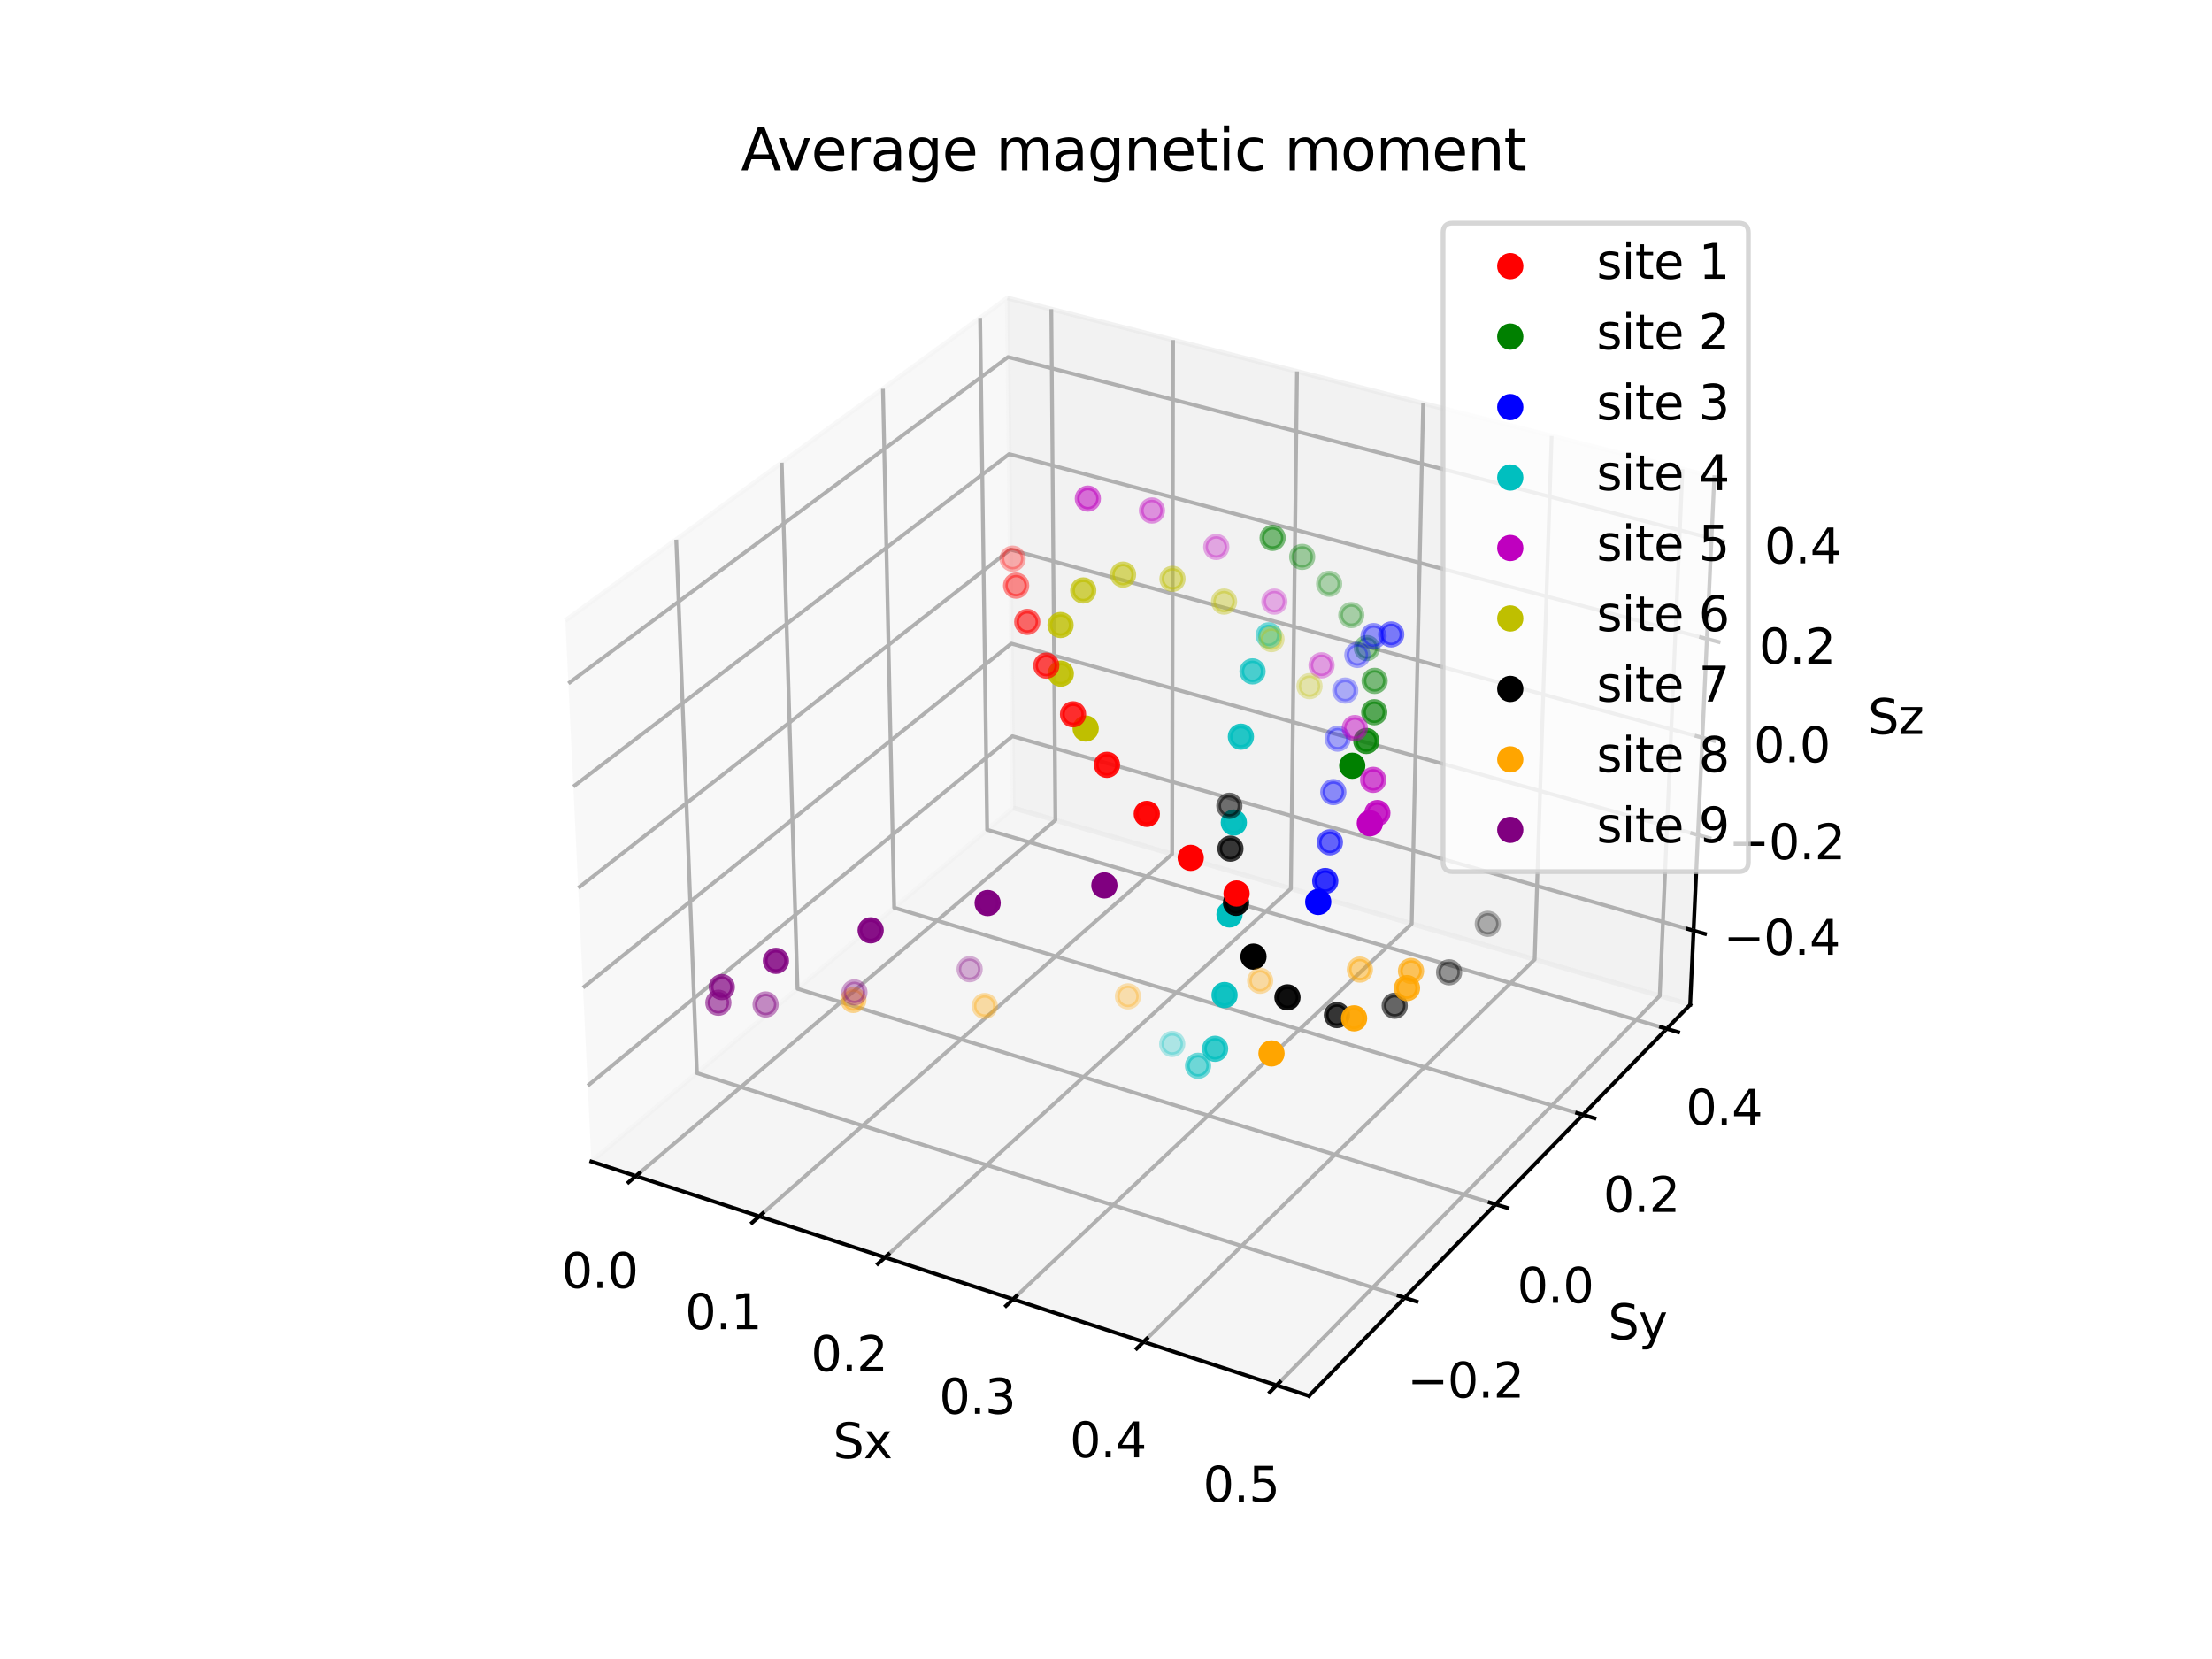 <?xml version="1.0" encoding="utf-8" standalone="no"?>
<!DOCTYPE svg PUBLIC "-//W3C//DTD SVG 1.1//EN"
  "http://www.w3.org/Graphics/SVG/1.1/DTD/svg11.dtd">
<svg xmlns:xlink="http://www.w3.org/1999/xlink" width="460.8pt" height="345.6pt" viewBox="0 0 460.8 345.6" xmlns="http://www.w3.org/2000/svg" version="1.1">
 <defs>
  <style type="text/css">*{stroke-linejoin: round; stroke-linecap: butt}</style>
 </defs>
 <g id="figure_1">
  <g id="patch_1">
   <path d="M 0 345.6 
L 460.8 345.6 
L 460.8 0 
L 0 0 
z
" style="fill: #ffffff"/>
  </g>
  <g id="patch_2">
   <path d="M 103.104 307.584 
L 369.216 307.584 
L 369.216 41.472 
L 103.104 41.472 
z
" style="fill: #ffffff"/>
  </g>
  <g id="pane3d_1">
   <g id="patch_3">
    <path d="M 123.197 241.969 
L 211.076 168.307 
L 209.855 62.074 
L 117.77 129.273 
" style="fill: #f2f2f2; opacity: 0.5; stroke: #f2f2f2; stroke-linejoin: miter"/>
   </g>
  </g>
  <g id="pane3d_2">
   <g id="patch_4">
    <path d="M 211.076 168.307 
L 352.09 209.295 
L 357.123 99.402 
L 209.855 62.074 
" style="fill: #e6e6e6; opacity: 0.5; stroke: #e6e6e6; stroke-linejoin: miter"/>
   </g>
  </g>
  <g id="pane3d_3">
   <g id="patch_5">
    <path d="M 123.197 241.969 
L 272.679 290.79 
L 352.09 209.295 
L 211.076 168.307 
" style="fill: #ececec; opacity: 0.5; stroke: #ececec; stroke-linejoin: miter"/>
   </g>
  </g>
  <g id="axis3d_1">
   <g id="line2d_1">
    <path d="M 123.197 241.969 
L 272.679 290.79 
" style="fill: none; stroke: #000000; stroke-width: 0.8; stroke-linecap: square"/>
   </g>
   <g id="text_1">
    <!-- Sx -->
    <g transform="translate(173.543 303.768) scale(0.1 -0.1)">
     <defs>
      <path id="DejaVuSans-53" d="M 3425 4513 
L 3425 3897 
Q 3066 4069 2747 4153 
Q 2428 4238 2131 4238 
Q 1616 4238 1336 4038 
Q 1056 3838 1056 3469 
Q 1056 3159 1242 3001 
Q 1428 2844 1947 2747 
L 2328 2669 
Q 3034 2534 3370 2195 
Q 3706 1856 3706 1288 
Q 3706 609 3251 259 
Q 2797 -91 1919 -91 
Q 1588 -91 1214 -16 
Q 841 59 441 206 
L 441 856 
Q 825 641 1194 531 
Q 1563 422 1919 422 
Q 2459 422 2753 634 
Q 3047 847 3047 1241 
Q 3047 1584 2836 1778 
Q 2625 1972 2144 2069 
L 1759 2144 
Q 1053 2284 737 2584 
Q 422 2884 422 3419 
Q 422 4038 858 4394 
Q 1294 4750 2059 4750 
Q 2388 4750 2728 4690 
Q 3069 4631 3425 4513 
z
" transform="scale(0.016)"/>
      <path id="DejaVuSans-78" d="M 3513 3500 
L 2247 1797 
L 3578 0 
L 2900 0 
L 1881 1375 
L 863 0 
L 184 0 
L 1544 1831 
L 300 3500 
L 978 3500 
L 1906 2253 
L 2834 3500 
L 3513 3500 
z
" transform="scale(0.016)"/>
     </defs>
     <use xlink:href="#DejaVuSans-53"/>
     <use xlink:href="#DejaVuSans-78" x="63.477"/>
    </g>
   </g>
   <g id="Line3DCollection_1">
    <path d="M 132.467 244.997 
L 219.857 170.86 
L 219.007 64.394 
" style="fill: none; stroke: #b0b0b0; stroke-width: 0.8"/>
    <path d="M 158.17 253.391 
L 244.179 177.929 
L 244.37 70.823 
" style="fill: none; stroke: #b0b0b0; stroke-width: 0.8"/>
    <path d="M 184.354 261.943 
L 268.919 185.12 
L 270.188 77.367 
" style="fill: none; stroke: #b0b0b0; stroke-width: 0.8"/>
    <path d="M 211.034 270.657 
L 294.088 192.436 
L 296.472 84.029 
" style="fill: none; stroke: #b0b0b0; stroke-width: 0.8"/>
    <path d="M 238.222 279.537 
L 319.696 199.879 
L 323.236 90.813 
" style="fill: none; stroke: #b0b0b0; stroke-width: 0.8"/>
    <path d="M 265.935 288.588 
L 345.755 207.453 
L 350.493 97.722 
" style="fill: none; stroke: #b0b0b0; stroke-width: 0.8"/>
   </g>
   <g id="xtick_1">
    <g id="line2d_2">
     <path d="M 133.228 244.351 
L 130.942 246.291 
" style="fill: none; stroke: #000000; stroke-width: 0.8; stroke-linecap: square"/>
    </g>
    <g id="text_2">
     <!-- 0.0 -->
     <g transform="translate(116.987 268.307) scale(0.1 -0.1)">
      <defs>
       <path id="DejaVuSans-30" d="M 2034 4250 
Q 1547 4250 1301 3770 
Q 1056 3291 1056 2328 
Q 1056 1369 1301 889 
Q 1547 409 2034 409 
Q 2525 409 2770 889 
Q 3016 1369 3016 2328 
Q 3016 3291 2770 3770 
Q 2525 4250 2034 4250 
z
M 2034 4750 
Q 2819 4750 3233 4129 
Q 3647 3509 3647 2328 
Q 3647 1150 3233 529 
Q 2819 -91 2034 -91 
Q 1250 -91 836 529 
Q 422 1150 422 2328 
Q 422 3509 836 4129 
Q 1250 4750 2034 4750 
z
" transform="scale(0.016)"/>
       <path id="DejaVuSans-2e" d="M 684 794 
L 1344 794 
L 1344 0 
L 684 0 
L 684 794 
z
" transform="scale(0.016)"/>
      </defs>
      <use xlink:href="#DejaVuSans-30"/>
      <use xlink:href="#DejaVuSans-2e" x="63.623"/>
      <use xlink:href="#DejaVuSans-30" x="95.41"/>
     </g>
    </g>
   </g>
   <g id="xtick_2">
    <g id="line2d_3">
     <path d="M 158.919 252.734 
L 156.667 254.709 
" style="fill: none; stroke: #000000; stroke-width: 0.8; stroke-linecap: square"/>
    </g>
    <g id="text_3">
     <!-- 0.1 -->
     <g transform="translate(142.716 276.88) scale(0.1 -0.1)">
      <defs>
       <path id="DejaVuSans-31" d="M 794 531 
L 1825 531 
L 1825 4091 
L 703 3866 
L 703 4441 
L 1819 4666 
L 2450 4666 
L 2450 531 
L 3481 531 
L 3481 0 
L 794 0 
L 794 531 
z
" transform="scale(0.016)"/>
      </defs>
      <use xlink:href="#DejaVuSans-30"/>
      <use xlink:href="#DejaVuSans-2e" x="63.623"/>
      <use xlink:href="#DejaVuSans-31" x="95.41"/>
     </g>
    </g>
   </g>
   <g id="xtick_3">
    <g id="line2d_4">
     <path d="M 185.092 261.273 
L 182.876 263.286 
" style="fill: none; stroke: #000000; stroke-width: 0.8; stroke-linecap: square"/>
    </g>
    <g id="text_4">
     <!-- 0.2 -->
     <g transform="translate(168.929 285.613) scale(0.1 -0.1)">
      <defs>
       <path id="DejaVuSans-32" d="M 1228 531 
L 3431 531 
L 3431 0 
L 469 0 
L 469 531 
Q 828 903 1448 1529 
Q 2069 2156 2228 2338 
Q 2531 2678 2651 2914 
Q 2772 3150 2772 3378 
Q 2772 3750 2511 3984 
Q 2250 4219 1831 4219 
Q 1534 4219 1204 4116 
Q 875 4013 500 3803 
L 500 4441 
Q 881 4594 1212 4672 
Q 1544 4750 1819 4750 
Q 2544 4750 2975 4387 
Q 3406 4025 3406 3419 
Q 3406 3131 3298 2873 
Q 3191 2616 2906 2266 
Q 2828 2175 2409 1742 
Q 1991 1309 1228 531 
z
" transform="scale(0.016)"/>
      </defs>
      <use xlink:href="#DejaVuSans-30"/>
      <use xlink:href="#DejaVuSans-2e" x="63.623"/>
      <use xlink:href="#DejaVuSans-32" x="95.41"/>
     </g>
    </g>
   </g>
   <g id="xtick_4">
    <g id="line2d_5">
     <path d="M 211.759 269.974 
L 209.581 272.025 
" style="fill: none; stroke: #000000; stroke-width: 0.8; stroke-linecap: square"/>
    </g>
    <g id="text_5">
     <!-- 0.3 -->
     <g transform="translate(195.639 294.513) scale(0.1 -0.1)">
      <defs>
       <path id="DejaVuSans-33" d="M 2597 2516 
Q 3050 2419 3304 2112 
Q 3559 1806 3559 1356 
Q 3559 666 3084 287 
Q 2609 -91 1734 -91 
Q 1441 -91 1130 -33 
Q 819 25 488 141 
L 488 750 
Q 750 597 1062 519 
Q 1375 441 1716 441 
Q 2309 441 2620 675 
Q 2931 909 2931 1356 
Q 2931 1769 2642 2001 
Q 2353 2234 1838 2234 
L 1294 2234 
L 1294 2753 
L 1863 2753 
Q 2328 2753 2575 2939 
Q 2822 3125 2822 3475 
Q 2822 3834 2567 4026 
Q 2313 4219 1838 4219 
Q 1578 4219 1281 4162 
Q 984 4106 628 3988 
L 628 4550 
Q 988 4650 1302 4700 
Q 1616 4750 1894 4750 
Q 2613 4750 3031 4423 
Q 3450 4097 3450 3541 
Q 3450 3153 3228 2886 
Q 3006 2619 2597 2516 
z
" transform="scale(0.016)"/>
      </defs>
      <use xlink:href="#DejaVuSans-30"/>
      <use xlink:href="#DejaVuSans-2e" x="63.623"/>
      <use xlink:href="#DejaVuSans-33" x="95.41"/>
     </g>
    </g>
   </g>
   <g id="xtick_5">
    <g id="line2d_6">
     <path d="M 238.934 278.841 
L 236.796 280.931 
" style="fill: none; stroke: #000000; stroke-width: 0.8; stroke-linecap: square"/>
    </g>
    <g id="text_6">
     <!-- 0.4 -->
     <g transform="translate(222.862 303.583) scale(0.1 -0.1)">
      <defs>
       <path id="DejaVuSans-34" d="M 2419 4116 
L 825 1625 
L 2419 1625 
L 2419 4116 
z
M 2253 4666 
L 3047 4666 
L 3047 1625 
L 3713 1625 
L 3713 1100 
L 3047 1100 
L 3047 0 
L 2419 0 
L 2419 1100 
L 313 1100 
L 313 1709 
L 2253 4666 
z
" transform="scale(0.016)"/>
      </defs>
      <use xlink:href="#DejaVuSans-30"/>
      <use xlink:href="#DejaVuSans-2e" x="63.623"/>
      <use xlink:href="#DejaVuSans-34" x="95.41"/>
     </g>
    </g>
   </g>
   <g id="xtick_6">
    <g id="line2d_7">
     <path d="M 266.633 287.878 
L 264.537 290.009 
" style="fill: none; stroke: #000000; stroke-width: 0.8; stroke-linecap: square"/>
    </g>
    <g id="text_7">
     <!-- 0.5 -->
     <g transform="translate(250.611 312.828) scale(0.1 -0.1)">
      <defs>
       <path id="DejaVuSans-35" d="M 691 4666 
L 3169 4666 
L 3169 4134 
L 1269 4134 
L 1269 2991 
Q 1406 3038 1543 3061 
Q 1681 3084 1819 3084 
Q 2600 3084 3056 2656 
Q 3513 2228 3513 1497 
Q 3513 744 3044 326 
Q 2575 -91 1722 -91 
Q 1428 -91 1123 -41 
Q 819 9 494 109 
L 494 744 
Q 775 591 1075 516 
Q 1375 441 1709 441 
Q 2250 441 2565 725 
Q 2881 1009 2881 1497 
Q 2881 1984 2565 2268 
Q 2250 2553 1709 2553 
Q 1456 2553 1204 2497 
Q 953 2441 691 2322 
L 691 4666 
z
" transform="scale(0.016)"/>
      </defs>
      <use xlink:href="#DejaVuSans-30"/>
      <use xlink:href="#DejaVuSans-2e" x="63.623"/>
      <use xlink:href="#DejaVuSans-35" x="95.41"/>
     </g>
    </g>
   </g>
  </g>
  <g id="axis3d_2">
   <g id="line2d_8">
    <path d="M 352.09 209.295 
L 272.679 290.79 
" style="fill: none; stroke: #000000; stroke-width: 0.8; stroke-linecap: square"/>
   </g>
   <g id="text_8">
    <!-- Sy -->
    <g transform="translate(334.999 278.989) scale(0.1 -0.1)">
     <defs>
      <path id="DejaVuSans-79" d="M 2059 -325 
Q 1816 -950 1584 -1140 
Q 1353 -1331 966 -1331 
L 506 -1331 
L 506 -850 
L 844 -850 
Q 1081 -850 1212 -737 
Q 1344 -625 1503 -206 
L 1606 56 
L 191 3500 
L 800 3500 
L 1894 763 
L 2988 3500 
L 3597 3500 
L 2059 -325 
z
" transform="scale(0.016)"/>
     </defs>
     <use xlink:href="#DejaVuSans-53"/>
     <use xlink:href="#DejaVuSans-79" x="63.477"/>
    </g>
   </g>
   <g id="Line3DCollection_2">
    <path d="M 140.869 112.416 
L 145.179 223.544 
L 292.609 270.338 
" style="fill: none; stroke: #b0b0b0; stroke-width: 0.8"/>
    <path d="M 162.85 96.376 
L 166.135 205.978 
L 311.567 250.881 
" style="fill: none; stroke: #b0b0b0; stroke-width: 0.8"/>
    <path d="M 183.936 80.988 
L 186.274 189.097 
L 329.749 232.223 
" style="fill: none; stroke: #b0b0b0; stroke-width: 0.8"/>
    <path d="M 204.18 66.215 
L 205.642 172.863 
L 347.2 214.314 
" style="fill: none; stroke: #b0b0b0; stroke-width: 0.8"/>
   </g>
   <g id="xtick_7">
    <g id="line2d_9">
     <path d="M 291.367 269.944 
L 295.095 271.127 
" style="fill: none; stroke: #000000; stroke-width: 0.8; stroke-linecap: square"/>
    </g>
    <g id="text_9">
     <!-- −0.2 -->
     <g transform="translate(293.154 291.14) scale(0.1 -0.1)">
      <defs>
       <path id="DejaVuSans-2212" d="M 678 2272 
L 4684 2272 
L 4684 1741 
L 678 1741 
L 678 2272 
z
" transform="scale(0.016)"/>
      </defs>
      <use xlink:href="#DejaVuSans-2212"/>
      <use xlink:href="#DejaVuSans-30" x="83.789"/>
      <use xlink:href="#DejaVuSans-2e" x="147.412"/>
      <use xlink:href="#DejaVuSans-32" x="179.199"/>
     </g>
    </g>
   </g>
   <g id="xtick_8">
    <g id="line2d_10">
     <path d="M 310.344 250.504 
L 314.017 251.638 
" style="fill: none; stroke: #000000; stroke-width: 0.8; stroke-linecap: square"/>
    </g>
    <g id="text_10">
     <!-- 0.0 -->
     <g transform="translate(316.048 271.396) scale(0.1 -0.1)">
      <use xlink:href="#DejaVuSans-30"/>
      <use xlink:href="#DejaVuSans-2e" x="63.623"/>
      <use xlink:href="#DejaVuSans-30" x="95.41"/>
     </g>
    </g>
   </g>
   <g id="xtick_9">
    <g id="line2d_11">
     <path d="M 328.543 231.86 
L 332.163 232.948 
" style="fill: none; stroke: #000000; stroke-width: 0.8; stroke-linecap: square"/>
    </g>
    <g id="text_11">
     <!-- 0.2 -->
     <g transform="translate(333.985 252.462) scale(0.1 -0.1)">
      <use xlink:href="#DejaVuSans-30"/>
      <use xlink:href="#DejaVuSans-2e" x="63.623"/>
      <use xlink:href="#DejaVuSans-32" x="95.41"/>
     </g>
    </g>
   </g>
   <g id="xtick_10">
    <g id="line2d_12">
     <path d="M 346.012 213.966 
L 349.58 215.01 
" style="fill: none; stroke: #000000; stroke-width: 0.8; stroke-linecap: square"/>
    </g>
    <g id="text_12">
     <!-- 0.4 -->
     <g transform="translate(351.201 234.289) scale(0.1 -0.1)">
      <use xlink:href="#DejaVuSans-30"/>
      <use xlink:href="#DejaVuSans-2e" x="63.623"/>
      <use xlink:href="#DejaVuSans-34" x="95.41"/>
     </g>
    </g>
   </g>
  </g>
  <g id="axis3d_3">
   <g id="line2d_13">
    <path d="M 352.09 209.295 
L 357.123 99.402 
" style="fill: none; stroke: #000000; stroke-width: 0.8; stroke-linecap: square"/>
   </g>
   <g id="text_13">
    <!-- Sz -->
    <g transform="translate(389.129 152.902) scale(0.1 -0.1)">
     <defs>
      <path id="DejaVuSans-7a" d="M 353 3500 
L 3084 3500 
L 3084 2975 
L 922 459 
L 3084 459 
L 3084 0 
L 275 0 
L 275 525 
L 2438 3041 
L 353 3041 
L 353 3500 
z
" transform="scale(0.016)"/>
     </defs>
     <use xlink:href="#DejaVuSans-53"/>
     <use xlink:href="#DejaVuSans-7a" x="63.477"/>
    </g>
   </g>
   <g id="Line3DCollection_3">
    <path d="M 352.797 193.866 
L 210.904 153.365 
L 122.436 226.169 
" style="fill: none; stroke: #b0b0b0; stroke-width: 0.8"/>
    <path d="M 353.71 173.933 
L 210.683 134.075 
L 121.453 205.747 
" style="fill: none; stroke: #b0b0b0; stroke-width: 0.8"/>
    <path d="M 354.637 153.677 
L 210.457 114.485 
L 120.453 184.98 
" style="fill: none; stroke: #b0b0b0; stroke-width: 0.8"/>
    <path d="M 355.58 133.088 
L 210.228 94.59 
L 119.436 163.858 
" style="fill: none; stroke: #b0b0b0; stroke-width: 0.8"/>
    <path d="M 356.539 112.158 
L 209.996 74.382 
L 118.401 142.374 
" style="fill: none; stroke: #b0b0b0; stroke-width: 0.8"/>
   </g>
   <g id="xtick_11">
    <g id="line2d_14">
     <path d="M 351.606 193.526 
L 355.182 194.546 
" style="fill: none; stroke: #000000; stroke-width: 0.8; stroke-linecap: square"/>
    </g>
    <g id="text_14">
     <!-- −0.4 -->
     <g transform="translate(359.016 198.889) scale(0.1 -0.1)">
      <use xlink:href="#DejaVuSans-2212"/>
      <use xlink:href="#DejaVuSans-30" x="83.789"/>
      <use xlink:href="#DejaVuSans-2e" x="147.412"/>
      <use xlink:href="#DejaVuSans-34" x="179.199"/>
     </g>
    </g>
   </g>
   <g id="xtick_12">
    <g id="line2d_15">
     <path d="M 352.508 173.599 
L 356.115 174.604 
" style="fill: none; stroke: #000000; stroke-width: 0.8; stroke-linecap: square"/>
    </g>
    <g id="text_15">
     <!-- −0.2 -->
     <g transform="translate(360.074 178.997) scale(0.1 -0.1)">
      <use xlink:href="#DejaVuSans-2212"/>
      <use xlink:href="#DejaVuSans-30" x="83.789"/>
      <use xlink:href="#DejaVuSans-2e" x="147.412"/>
      <use xlink:href="#DejaVuSans-32" x="179.199"/>
     </g>
    </g>
   </g>
   <g id="xtick_13">
    <g id="line2d_16">
     <path d="M 353.426 153.348 
L 357.063 154.336 
" style="fill: none; stroke: #000000; stroke-width: 0.8; stroke-linecap: square"/>
    </g>
    <g id="text_16">
     <!-- 0.0 -->
     <g transform="translate(365.339 158.782) scale(0.1 -0.1)">
      <use xlink:href="#DejaVuSans-30"/>
      <use xlink:href="#DejaVuSans-2e" x="63.623"/>
      <use xlink:href="#DejaVuSans-30" x="95.41"/>
     </g>
    </g>
   </g>
   <g id="xtick_14">
    <g id="line2d_17">
     <path d="M 354.358 132.764 
L 358.026 133.736 
" style="fill: none; stroke: #000000; stroke-width: 0.8; stroke-linecap: square"/>
    </g>
    <g id="text_17">
     <!-- 0.2 -->
     <g transform="translate(366.432 138.236) scale(0.1 -0.1)">
      <use xlink:href="#DejaVuSans-30"/>
      <use xlink:href="#DejaVuSans-2e" x="63.623"/>
      <use xlink:href="#DejaVuSans-32" x="95.41"/>
     </g>
    </g>
   </g>
   <g id="xtick_15">
    <g id="line2d_18">
     <path d="M 355.306 111.84 
L 359.006 112.794 
" style="fill: none; stroke: #000000; stroke-width: 0.8; stroke-linecap: square"/>
    </g>
    <g id="text_18">
     <!-- 0.4 -->
     <g transform="translate(367.542 117.351) scale(0.1 -0.1)">
      <use xlink:href="#DejaVuSans-30"/>
      <use xlink:href="#DejaVuSans-2e" x="63.623"/>
      <use xlink:href="#DejaVuSans-34" x="95.41"/>
     </g>
    </g>
   </g>
  </g>
  <g id="axes_1">
   <g id="Path3DCollection_1">
    <defs>
     <path id="C0_0_1c0e1efb09" d="M 0 2.236 
C 0.593 2.236 1.162 2 1.581 1.581 
C 2 1.162 2.236 0.593 2.236 -0 
C 2.236 -0.593 2 -1.162 1.581 -1.581 
C 1.162 -2 0.593 -2.236 0 -2.236 
C -0.593 -2.236 -1.162 -2 -1.581 -1.581 
C -2 -1.162 -2.236 -0.593 -2.236 0 
C -2.236 0.593 -2 1.162 -1.581 1.581 
C -1.162 2 -0.593 2.236 0 2.236 
z
"/>
    </defs>
    <g clip-path="url(#p869bf88c9b)">
     <use xlink:href="#C0_0_1c0e1efb09" x="276.885" y="121.614" style="fill: #008000; fill-opacity: 0.3; stroke: #008000; stroke-opacity: 0.3"/>
    </g>
    <g clip-path="url(#p869bf88c9b)">
     <use xlink:href="#C0_0_1c0e1efb09" x="281.504" y="128.137" style="fill: #008000; fill-opacity: 0.313; stroke: #008000; stroke-opacity: 0.313"/>
    </g>
    <g clip-path="url(#p869bf88c9b)">
     <use xlink:href="#C0_0_1c0e1efb09" x="271.268" y="116.006" style="fill: #008000; fill-opacity: 0.362; stroke: #008000; stroke-opacity: 0.362"/>
    </g>
    <g clip-path="url(#p869bf88c9b)">
     <use xlink:href="#C0_0_1c0e1efb09" x="284.746" y="135.008" style="fill: #008000; fill-opacity: 0.385; stroke: #008000; stroke-opacity: 0.385"/>
    </g>
    <g clip-path="url(#p869bf88c9b)">
     <use xlink:href="#C0_0_1c0e1efb09" x="286.361" y="141.84" style="fill: #008000; fill-opacity: 0.5; stroke: #008000; stroke-opacity: 0.5"/>
    </g>
    <g clip-path="url(#p869bf88c9b)">
     <use xlink:href="#C0_0_1c0e1efb09" x="265.111" y="112.053" style="fill: #008000; fill-opacity: 0.511; stroke: #008000; stroke-opacity: 0.511"/>
    </g>
    <g clip-path="url(#p869bf88c9b)">
     <use xlink:href="#C0_0_1c0e1efb09" x="286.281" y="148.368" style="fill: #008000; fill-opacity: 0.645; stroke: #008000; stroke-opacity: 0.645"/>
    </g>
    <g clip-path="url(#p869bf88c9b)">
     <use xlink:href="#C0_0_1c0e1efb09" x="284.63" y="154.36" style="fill: #008000; fill-opacity: 0.813; stroke: #008000; stroke-opacity: 0.813"/>
    </g>
    <g clip-path="url(#p869bf88c9b)">
     <use xlink:href="#C0_0_1c0e1efb09" x="281.697" y="159.522" style="fill: #008000; stroke: #008000"/>
    </g>
   </g>
   <g id="text_19">
    <!-- Average magnetic moment -->
    <g transform="translate(154.357 35.472) scale(0.12 -0.12)">
     <defs>
      <path id="DejaVuSans-41" d="M 2188 4044 
L 1331 1722 
L 3047 1722 
L 2188 4044 
z
M 1831 4666 
L 2547 4666 
L 4325 0 
L 3669 0 
L 3244 1197 
L 1141 1197 
L 716 0 
L 50 0 
L 1831 4666 
z
" transform="scale(0.016)"/>
      <path id="DejaVuSans-76" d="M 191 3500 
L 800 3500 
L 1894 563 
L 2988 3500 
L 3597 3500 
L 2284 0 
L 1503 0 
L 191 3500 
z
" transform="scale(0.016)"/>
      <path id="DejaVuSans-65" d="M 3597 1894 
L 3597 1613 
L 953 1613 
Q 991 1019 1311 708 
Q 1631 397 2203 397 
Q 2534 397 2845 478 
Q 3156 559 3463 722 
L 3463 178 
Q 3153 47 2828 -22 
Q 2503 -91 2169 -91 
Q 1331 -91 842 396 
Q 353 884 353 1716 
Q 353 2575 817 3079 
Q 1281 3584 2069 3584 
Q 2775 3584 3186 3129 
Q 3597 2675 3597 1894 
z
M 3022 2063 
Q 3016 2534 2758 2815 
Q 2500 3097 2075 3097 
Q 1594 3097 1305 2825 
Q 1016 2553 972 2059 
L 3022 2063 
z
" transform="scale(0.016)"/>
      <path id="DejaVuSans-72" d="M 2631 2963 
Q 2534 3019 2420 3045 
Q 2306 3072 2169 3072 
Q 1681 3072 1420 2755 
Q 1159 2438 1159 1844 
L 1159 0 
L 581 0 
L 581 3500 
L 1159 3500 
L 1159 2956 
Q 1341 3275 1631 3429 
Q 1922 3584 2338 3584 
Q 2397 3584 2469 3576 
Q 2541 3569 2628 3553 
L 2631 2963 
z
" transform="scale(0.016)"/>
      <path id="DejaVuSans-61" d="M 2194 1759 
Q 1497 1759 1228 1600 
Q 959 1441 959 1056 
Q 959 750 1161 570 
Q 1363 391 1709 391 
Q 2188 391 2477 730 
Q 2766 1069 2766 1631 
L 2766 1759 
L 2194 1759 
z
M 3341 1997 
L 3341 0 
L 2766 0 
L 2766 531 
Q 2569 213 2275 61 
Q 1981 -91 1556 -91 
Q 1019 -91 701 211 
Q 384 513 384 1019 
Q 384 1609 779 1909 
Q 1175 2209 1959 2209 
L 2766 2209 
L 2766 2266 
Q 2766 2663 2505 2880 
Q 2244 3097 1772 3097 
Q 1472 3097 1187 3025 
Q 903 2953 641 2809 
L 641 3341 
Q 956 3463 1253 3523 
Q 1550 3584 1831 3584 
Q 2591 3584 2966 3190 
Q 3341 2797 3341 1997 
z
" transform="scale(0.016)"/>
      <path id="DejaVuSans-67" d="M 2906 1791 
Q 2906 2416 2648 2759 
Q 2391 3103 1925 3103 
Q 1463 3103 1205 2759 
Q 947 2416 947 1791 
Q 947 1169 1205 825 
Q 1463 481 1925 481 
Q 2391 481 2648 825 
Q 2906 1169 2906 1791 
z
M 3481 434 
Q 3481 -459 3084 -895 
Q 2688 -1331 1869 -1331 
Q 1566 -1331 1297 -1286 
Q 1028 -1241 775 -1147 
L 775 -588 
Q 1028 -725 1275 -790 
Q 1522 -856 1778 -856 
Q 2344 -856 2625 -561 
Q 2906 -266 2906 331 
L 2906 616 
Q 2728 306 2450 153 
Q 2172 0 1784 0 
Q 1141 0 747 490 
Q 353 981 353 1791 
Q 353 2603 747 3093 
Q 1141 3584 1784 3584 
Q 2172 3584 2450 3431 
Q 2728 3278 2906 2969 
L 2906 3500 
L 3481 3500 
L 3481 434 
z
" transform="scale(0.016)"/>
      <path id="DejaVuSans-20" transform="scale(0.016)"/>
      <path id="DejaVuSans-6d" d="M 3328 2828 
Q 3544 3216 3844 3400 
Q 4144 3584 4550 3584 
Q 5097 3584 5394 3201 
Q 5691 2819 5691 2113 
L 5691 0 
L 5113 0 
L 5113 2094 
Q 5113 2597 4934 2840 
Q 4756 3084 4391 3084 
Q 3944 3084 3684 2787 
Q 3425 2491 3425 1978 
L 3425 0 
L 2847 0 
L 2847 2094 
Q 2847 2600 2669 2842 
Q 2491 3084 2119 3084 
Q 1678 3084 1418 2786 
Q 1159 2488 1159 1978 
L 1159 0 
L 581 0 
L 581 3500 
L 1159 3500 
L 1159 2956 
Q 1356 3278 1631 3431 
Q 1906 3584 2284 3584 
Q 2666 3584 2933 3390 
Q 3200 3197 3328 2828 
z
" transform="scale(0.016)"/>
      <path id="DejaVuSans-6e" d="M 3513 2113 
L 3513 0 
L 2938 0 
L 2938 2094 
Q 2938 2591 2744 2837 
Q 2550 3084 2163 3084 
Q 1697 3084 1428 2787 
Q 1159 2491 1159 1978 
L 1159 0 
L 581 0 
L 581 3500 
L 1159 3500 
L 1159 2956 
Q 1366 3272 1645 3428 
Q 1925 3584 2291 3584 
Q 2894 3584 3203 3211 
Q 3513 2838 3513 2113 
z
" transform="scale(0.016)"/>
      <path id="DejaVuSans-74" d="M 1172 4494 
L 1172 3500 
L 2356 3500 
L 2356 3053 
L 1172 3053 
L 1172 1153 
Q 1172 725 1289 603 
Q 1406 481 1766 481 
L 2356 481 
L 2356 0 
L 1766 0 
Q 1100 0 847 248 
Q 594 497 594 1153 
L 594 3053 
L 172 3053 
L 172 3500 
L 594 3500 
L 594 4494 
L 1172 4494 
z
" transform="scale(0.016)"/>
      <path id="DejaVuSans-69" d="M 603 3500 
L 1178 3500 
L 1178 0 
L 603 0 
L 603 3500 
z
M 603 4863 
L 1178 4863 
L 1178 4134 
L 603 4134 
L 603 4863 
z
" transform="scale(0.016)"/>
      <path id="DejaVuSans-63" d="M 3122 3366 
L 3122 2828 
Q 2878 2963 2633 3030 
Q 2388 3097 2138 3097 
Q 1578 3097 1268 2742 
Q 959 2388 959 1747 
Q 959 1106 1268 751 
Q 1578 397 2138 397 
Q 2388 397 2633 464 
Q 2878 531 3122 666 
L 3122 134 
Q 2881 22 2623 -34 
Q 2366 -91 2075 -91 
Q 1284 -91 818 406 
Q 353 903 353 1747 
Q 353 2603 823 3093 
Q 1294 3584 2113 3584 
Q 2378 3584 2631 3529 
Q 2884 3475 3122 3366 
z
" transform="scale(0.016)"/>
      <path id="DejaVuSans-6f" d="M 1959 3097 
Q 1497 3097 1228 2736 
Q 959 2375 959 1747 
Q 959 1119 1226 758 
Q 1494 397 1959 397 
Q 2419 397 2687 759 
Q 2956 1122 2956 1747 
Q 2956 2369 2687 2733 
Q 2419 3097 1959 3097 
z
M 1959 3584 
Q 2709 3584 3137 3096 
Q 3566 2609 3566 1747 
Q 3566 888 3137 398 
Q 2709 -91 1959 -91 
Q 1206 -91 779 398 
Q 353 888 353 1747 
Q 353 2609 779 3096 
Q 1206 3584 1959 3584 
z
" transform="scale(0.016)"/>
     </defs>
     <use xlink:href="#DejaVuSans-41"/>
     <use xlink:href="#DejaVuSans-76" x="62.533"/>
     <use xlink:href="#DejaVuSans-65" x="121.713"/>
     <use xlink:href="#DejaVuSans-72" x="183.236"/>
     <use xlink:href="#DejaVuSans-61" x="224.35"/>
     <use xlink:href="#DejaVuSans-67" x="285.629"/>
     <use xlink:href="#DejaVuSans-65" x="349.105"/>
     <use xlink:href="#DejaVuSans-20" x="410.629"/>
     <use xlink:href="#DejaVuSans-6d" x="442.416"/>
     <use xlink:href="#DejaVuSans-61" x="539.828"/>
     <use xlink:href="#DejaVuSans-67" x="601.107"/>
     <use xlink:href="#DejaVuSans-6e" x="664.584"/>
     <use xlink:href="#DejaVuSans-65" x="727.963"/>
     <use xlink:href="#DejaVuSans-74" x="789.486"/>
     <use xlink:href="#DejaVuSans-69" x="828.695"/>
     <use xlink:href="#DejaVuSans-63" x="856.479"/>
     <use xlink:href="#DejaVuSans-20" x="911.459"/>
     <use xlink:href="#DejaVuSans-6d" x="943.246"/>
     <use xlink:href="#DejaVuSans-6f" x="1040.658"/>
     <use xlink:href="#DejaVuSans-6d" x="1101.84"/>
     <use xlink:href="#DejaVuSans-65" x="1199.252"/>
     <use xlink:href="#DejaVuSans-6e" x="1260.775"/>
     <use xlink:href="#DejaVuSans-74" x="1324.154"/>
    </g>
   </g>
   <g id="Path3DCollection_2">
    <defs>
     <path id="C1_0_ee765922d5" d="M 0 2.236 
C 0.593 2.236 1.162 2 1.581 1.581 
C 2 1.162 2.236 0.593 2.236 -0 
C 2.236 -0.593 2 -1.162 1.581 -1.581 
C 1.162 -2 0.593 -2.236 0 -2.236 
C -0.593 -2.236 -1.162 -2 -1.581 -1.581 
C -2 -1.162 -2.236 -0.593 -2.236 0 
C -2.236 0.593 -2 1.162 -1.581 1.581 
C -1.162 2 -0.593 2.236 0 2.236 
z
"/>
    </defs>
    <g clip-path="url(#p869bf88c9b)">
     <use xlink:href="#C1_0_ee765922d5" x="280.237" y="143.857" style="fill: #0000ff; fill-opacity: 0.3; stroke: #0000ff; stroke-opacity: 0.3"/>
    </g>
    <g clip-path="url(#p869bf88c9b)">
     <use xlink:href="#C1_0_ee765922d5" x="282.763" y="136.439" style="fill: #0000ff; fill-opacity: 0.327; stroke: #0000ff; stroke-opacity: 0.327"/>
    </g>
    <g clip-path="url(#p869bf88c9b)">
     <use xlink:href="#C1_0_ee765922d5" x="278.662" y="153.873" style="fill: #0000ff; fill-opacity: 0.334; stroke: #0000ff; stroke-opacity: 0.334"/>
    </g>
    <g clip-path="url(#p869bf88c9b)">
     <use xlink:href="#C1_0_ee765922d5" x="286.141" y="132.504" style="fill: #0000ff; fill-opacity: 0.401; stroke: #0000ff; stroke-opacity: 0.401"/>
    </g>
    <g clip-path="url(#p869bf88c9b)">
     <use xlink:href="#C1_0_ee765922d5" x="277.755" y="165.009" style="fill: #0000ff; fill-opacity: 0.434; stroke: #0000ff; stroke-opacity: 0.434"/>
    </g>
    <g clip-path="url(#p869bf88c9b)">
     <use xlink:href="#C1_0_ee765922d5" x="289.818" y="132.159" style="fill: #0000ff; fill-opacity: 0.498; stroke: #0000ff; stroke-opacity: 0.498"/>
    </g>
    <g clip-path="url(#p869bf88c9b)">
     <use xlink:href="#C1_0_ee765922d5" x="277.041" y="175.475" style="fill: #0000ff; fill-opacity: 0.592; stroke: #0000ff; stroke-opacity: 0.592"/>
    </g>
    <g clip-path="url(#p869bf88c9b)">
     <use xlink:href="#C1_0_ee765922d5" x="276.073" y="183.536" style="fill: #0000ff; fill-opacity: 0.79; stroke: #0000ff; stroke-opacity: 0.79"/>
    </g>
    <g clip-path="url(#p869bf88c9b)">
     <use xlink:href="#C1_0_ee765922d5" x="274.611" y="187.888" style="fill: #0000ff; stroke: #0000ff"/>
    </g>
   </g>
   <g id="Path3DCollection_3">
    <defs>
     <path id="C2_0_952f280018" d="M 0 2.236 
C 0.593 2.236 1.162 2 1.581 1.581 
C 2 1.162 2.236 0.593 2.236 -0 
C 2.236 -0.593 2 -1.162 1.581 -1.581 
C 1.162 -2 0.593 -2.236 0 -2.236 
C -0.593 -2.236 -1.162 -2 -1.581 -1.581 
C -2 -1.162 -2.236 -0.593 -2.236 0 
C -2.236 0.593 -2 1.162 -1.581 1.581 
C -1.162 2 -0.593 2.236 0 2.236 
z
"/>
    </defs>
    <g clip-path="url(#p869bf88c9b)">
     <use xlink:href="#C2_0_952f280018" x="265.475" y="125.321" style="fill: #bf00bf; fill-opacity: 0.3; stroke: #bf00bf; stroke-opacity: 0.3"/>
    </g>
    <g clip-path="url(#p869bf88c9b)">
     <use xlink:href="#C2_0_952f280018" x="253.373" y="113.941" style="fill: #bf00bf; fill-opacity: 0.318; stroke: #bf00bf; stroke-opacity: 0.318"/>
    </g>
    <g clip-path="url(#p869bf88c9b)">
     <use xlink:href="#C2_0_952f280018" x="275.298" y="138.603" style="fill: #bf00bf; fill-opacity: 0.359; stroke: #bf00bf; stroke-opacity: 0.359"/>
    </g>
    <g clip-path="url(#p869bf88c9b)">
     <use xlink:href="#C2_0_952f280018" x="239.973" y="106.347" style="fill: #bf00bf; fill-opacity: 0.406; stroke: #bf00bf; stroke-opacity: 0.406"/>
    </g>
    <g clip-path="url(#p869bf88c9b)">
     <use xlink:href="#C2_0_952f280018" x="282.235" y="151.664" style="fill: #bf00bf; fill-opacity: 0.488; stroke: #bf00bf; stroke-opacity: 0.488"/>
    </g>
    <g clip-path="url(#p869bf88c9b)">
     <use xlink:href="#C2_0_952f280018" x="226.618" y="103.867" style="fill: #bf00bf; fill-opacity: 0.543; stroke: #bf00bf; stroke-opacity: 0.543"/>
    </g>
    <g clip-path="url(#p869bf88c9b)">
     <use xlink:href="#C2_0_952f280018" x="286.06" y="162.46" style="fill: #bf00bf; fill-opacity: 0.663; stroke: #bf00bf; stroke-opacity: 0.663"/>
    </g>
    <g clip-path="url(#p869bf88c9b)">
     <use xlink:href="#C2_0_952f280018" x="286.927" y="169.366" style="fill: #bf00bf; fill-opacity: 0.847; stroke: #bf00bf; stroke-opacity: 0.847"/>
    </g>
    <g clip-path="url(#p869bf88c9b)">
     <use xlink:href="#C2_0_952f280018" x="285.363" y="171.5" style="fill: #bf00bf; stroke: #bf00bf"/>
    </g>
   </g>
   <g id="legend_1">
    <g id="patch_6">
     <path d="M 302.614 181.575 
L 362.216 181.575 
Q 364.216 181.575 364.216 179.575 
L 364.216 48.472 
Q 364.216 46.472 362.216 46.472 
L 302.614 46.472 
Q 300.614 46.472 300.614 48.472 
L 300.614 179.575 
Q 300.614 181.575 302.614 181.575 
z
" style="fill: #ffffff; opacity: 0.8; stroke: #cccccc; stroke-linejoin: miter"/>
    </g>
    <g id="Path3DCollection_4">
     <defs>
      <path id="m31c5396eac" d="M 0 2.236 
C 0.593 2.236 1.162 2 1.581 1.581 
C 2 1.162 2.236 0.593 2.236 0 
C 2.236 -0.593 2 -1.162 1.581 -1.581 
C 1.162 -2 0.593 -2.236 0 -2.236 
C -0.593 -2.236 -1.162 -2 -1.581 -1.581 
C -2 -1.162 -2.236 -0.593 -2.236 0 
C -2.236 0.593 -2 1.162 -1.581 1.581 
C -1.162 2 -0.593 2.236 0 2.236 
z
" style="stroke: #ff0000"/>
     </defs>
     <g>
      <use xlink:href="#m31c5396eac" x="314.614" y="55.445" style="fill: #ff0000; stroke: #ff0000"/>
     </g>
    </g>
    <g id="text_20">
     <!-- site 1 -->
     <g transform="translate(332.614 58.07) scale(0.1 -0.1)">
      <defs>
       <path id="DejaVuSans-73" d="M 2834 3397 
L 2834 2853 
Q 2591 2978 2328 3040 
Q 2066 3103 1784 3103 
Q 1356 3103 1142 2972 
Q 928 2841 928 2578 
Q 928 2378 1081 2264 
Q 1234 2150 1697 2047 
L 1894 2003 
Q 2506 1872 2764 1633 
Q 3022 1394 3022 966 
Q 3022 478 2636 193 
Q 2250 -91 1575 -91 
Q 1294 -91 989 -36 
Q 684 19 347 128 
L 347 722 
Q 666 556 975 473 
Q 1284 391 1588 391 
Q 1994 391 2212 530 
Q 2431 669 2431 922 
Q 2431 1156 2273 1281 
Q 2116 1406 1581 1522 
L 1381 1569 
Q 847 1681 609 1914 
Q 372 2147 372 2553 
Q 372 3047 722 3315 
Q 1072 3584 1716 3584 
Q 2034 3584 2315 3537 
Q 2597 3491 2834 3397 
z
" transform="scale(0.016)"/>
      </defs>
      <use xlink:href="#DejaVuSans-73"/>
      <use xlink:href="#DejaVuSans-69" x="52.1"/>
      <use xlink:href="#DejaVuSans-74" x="79.883"/>
      <use xlink:href="#DejaVuSans-65" x="119.092"/>
      <use xlink:href="#DejaVuSans-20" x="180.615"/>
      <use xlink:href="#DejaVuSans-31" x="212.402"/>
     </g>
    </g>
    <g id="Path3DCollection_5">
     <defs>
      <path id="m7877b5780c" d="M 0 2.236 
C 0.593 2.236 1.162 2 1.581 1.581 
C 2 1.162 2.236 0.593 2.236 0 
C 2.236 -0.593 2 -1.162 1.581 -1.581 
C 1.162 -2 0.593 -2.236 0 -2.236 
C -0.593 -2.236 -1.162 -2 -1.581 -1.581 
C -2 -1.162 -2.236 -0.593 -2.236 0 
C -2.236 0.593 -2 1.162 -1.581 1.581 
C -1.162 2 -0.593 2.236 0 2.236 
z
" style="stroke: #008000"/>
     </defs>
     <g>
      <use xlink:href="#m7877b5780c" x="314.614" y="70.124" style="fill: #008000; stroke: #008000"/>
     </g>
    </g>
    <g id="text_21">
     <!-- site 2 -->
     <g transform="translate(332.614 72.749) scale(0.1 -0.1)">
      <use xlink:href="#DejaVuSans-73"/>
      <use xlink:href="#DejaVuSans-69" x="52.1"/>
      <use xlink:href="#DejaVuSans-74" x="79.883"/>
      <use xlink:href="#DejaVuSans-65" x="119.092"/>
      <use xlink:href="#DejaVuSans-20" x="180.615"/>
      <use xlink:href="#DejaVuSans-32" x="212.402"/>
     </g>
    </g>
    <g id="Path3DCollection_6">
     <defs>
      <path id="m4d4d28ce91" d="M 0 2.236 
C 0.593 2.236 1.162 2 1.581 1.581 
C 2 1.162 2.236 0.593 2.236 0 
C 2.236 -0.593 2 -1.162 1.581 -1.581 
C 1.162 -2 0.593 -2.236 0 -2.236 
C -0.593 -2.236 -1.162 -2 -1.581 -1.581 
C -2 -1.162 -2.236 -0.593 -2.236 0 
C -2.236 0.593 -2 1.162 -1.581 1.581 
C -1.162 2 -0.593 2.236 0 2.236 
z
" style="stroke: #0000ff"/>
     </defs>
     <g>
      <use xlink:href="#m4d4d28ce91" x="314.614" y="84.802" style="fill: #0000ff; stroke: #0000ff"/>
     </g>
    </g>
    <g id="text_22">
     <!-- site 3 -->
     <g transform="translate(332.614 87.427) scale(0.1 -0.1)">
      <use xlink:href="#DejaVuSans-73"/>
      <use xlink:href="#DejaVuSans-69" x="52.1"/>
      <use xlink:href="#DejaVuSans-74" x="79.883"/>
      <use xlink:href="#DejaVuSans-65" x="119.092"/>
      <use xlink:href="#DejaVuSans-20" x="180.615"/>
      <use xlink:href="#DejaVuSans-33" x="212.402"/>
     </g>
    </g>
    <g id="Path3DCollection_7">
     <defs>
      <path id="m1022990184" d="M 0 2.236 
C 0.593 2.236 1.162 2 1.581 1.581 
C 2 1.162 2.236 0.593 2.236 0 
C 2.236 -0.593 2 -1.162 1.581 -1.581 
C 1.162 -2 0.593 -2.236 0 -2.236 
C -0.593 -2.236 -1.162 -2 -1.581 -1.581 
C -2 -1.162 -2.236 -0.593 -2.236 0 
C -2.236 0.593 -2 1.162 -1.581 1.581 
C -1.162 2 -0.593 2.236 0 2.236 
z
" style="stroke: #00bfbf"/>
     </defs>
     <g>
      <use xlink:href="#m1022990184" x="314.614" y="99.48" style="fill: #00bfbf; stroke: #00bfbf"/>
     </g>
    </g>
    <g id="text_23">
     <!-- site 4 -->
     <g transform="translate(332.614 102.105) scale(0.1 -0.1)">
      <use xlink:href="#DejaVuSans-73"/>
      <use xlink:href="#DejaVuSans-69" x="52.1"/>
      <use xlink:href="#DejaVuSans-74" x="79.883"/>
      <use xlink:href="#DejaVuSans-65" x="119.092"/>
      <use xlink:href="#DejaVuSans-20" x="180.615"/>
      <use xlink:href="#DejaVuSans-34" x="212.402"/>
     </g>
    </g>
    <g id="Path3DCollection_8">
     <defs>
      <path id="m9a97cf4e2f" d="M 0 2.236 
C 0.593 2.236 1.162 2 1.581 1.581 
C 2 1.162 2.236 0.593 2.236 0 
C 2.236 -0.593 2 -1.162 1.581 -1.581 
C 1.162 -2 0.593 -2.236 0 -2.236 
C -0.593 -2.236 -1.162 -2 -1.581 -1.581 
C -2 -1.162 -2.236 -0.593 -2.236 0 
C -2.236 0.593 -2 1.162 -1.581 1.581 
C -1.162 2 -0.593 2.236 0 2.236 
z
" style="stroke: #bf00bf"/>
     </defs>
     <g>
      <use xlink:href="#m9a97cf4e2f" x="314.614" y="114.158" style="fill: #bf00bf; stroke: #bf00bf"/>
     </g>
    </g>
    <g id="text_24">
     <!-- site 5 -->
     <g transform="translate(332.614 116.783) scale(0.1 -0.1)">
      <use xlink:href="#DejaVuSans-73"/>
      <use xlink:href="#DejaVuSans-69" x="52.1"/>
      <use xlink:href="#DejaVuSans-74" x="79.883"/>
      <use xlink:href="#DejaVuSans-65" x="119.092"/>
      <use xlink:href="#DejaVuSans-20" x="180.615"/>
      <use xlink:href="#DejaVuSans-35" x="212.402"/>
     </g>
    </g>
    <g id="Path3DCollection_9">
     <defs>
      <path id="m1fa6191aff" d="M 0 2.236 
C 0.593 2.236 1.162 2 1.581 1.581 
C 2 1.162 2.236 0.593 2.236 0 
C 2.236 -0.593 2 -1.162 1.581 -1.581 
C 1.162 -2 0.593 -2.236 0 -2.236 
C -0.593 -2.236 -1.162 -2 -1.581 -1.581 
C -2 -1.162 -2.236 -0.593 -2.236 0 
C -2.236 0.593 -2 1.162 -1.581 1.581 
C -1.162 2 -0.593 2.236 0 2.236 
z
" style="stroke: #bfbf00"/>
     </defs>
     <g>
      <use xlink:href="#m1fa6191aff" x="314.614" y="128.836" style="fill: #bfbf00; stroke: #bfbf00"/>
     </g>
    </g>
    <g id="text_25">
     <!-- site 6 -->
     <g transform="translate(332.614 131.461) scale(0.1 -0.1)">
      <defs>
       <path id="DejaVuSans-36" d="M 2113 2584 
Q 1688 2584 1439 2293 
Q 1191 2003 1191 1497 
Q 1191 994 1439 701 
Q 1688 409 2113 409 
Q 2538 409 2786 701 
Q 3034 994 3034 1497 
Q 3034 2003 2786 2293 
Q 2538 2584 2113 2584 
z
M 3366 4563 
L 3366 3988 
Q 3128 4100 2886 4159 
Q 2644 4219 2406 4219 
Q 1781 4219 1451 3797 
Q 1122 3375 1075 2522 
Q 1259 2794 1537 2939 
Q 1816 3084 2150 3084 
Q 2853 3084 3261 2657 
Q 3669 2231 3669 1497 
Q 3669 778 3244 343 
Q 2819 -91 2113 -91 
Q 1303 -91 875 529 
Q 447 1150 447 2328 
Q 447 3434 972 4092 
Q 1497 4750 2381 4750 
Q 2619 4750 2861 4703 
Q 3103 4656 3366 4563 
z
" transform="scale(0.016)"/>
      </defs>
      <use xlink:href="#DejaVuSans-73"/>
      <use xlink:href="#DejaVuSans-69" x="52.1"/>
      <use xlink:href="#DejaVuSans-74" x="79.883"/>
      <use xlink:href="#DejaVuSans-65" x="119.092"/>
      <use xlink:href="#DejaVuSans-20" x="180.615"/>
      <use xlink:href="#DejaVuSans-36" x="212.402"/>
     </g>
    </g>
    <g id="Path3DCollection_10">
     <defs>
      <path id="m0878652997" d="M 0 2.236 
C 0.593 2.236 1.162 2 1.581 1.581 
C 2 1.162 2.236 0.593 2.236 0 
C 2.236 -0.593 2 -1.162 1.581 -1.581 
C 1.162 -2 0.593 -2.236 0 -2.236 
C -0.593 -2.236 -1.162 -2 -1.581 -1.581 
C -2 -1.162 -2.236 -0.593 -2.236 0 
C -2.236 0.593 -2 1.162 -1.581 1.581 
C -1.162 2 -0.593 2.236 0 2.236 
z
" style="stroke: #000000"/>
     </defs>
     <g>
      <use xlink:href="#m0878652997" x="314.614" y="143.514" style="stroke: #000000"/>
     </g>
    </g>
    <g id="text_26">
     <!-- site 7 -->
     <g transform="translate(332.614 146.139) scale(0.1 -0.1)">
      <defs>
       <path id="DejaVuSans-37" d="M 525 4666 
L 3525 4666 
L 3525 4397 
L 1831 0 
L 1172 0 
L 2766 4134 
L 525 4134 
L 525 4666 
z
" transform="scale(0.016)"/>
      </defs>
      <use xlink:href="#DejaVuSans-73"/>
      <use xlink:href="#DejaVuSans-69" x="52.1"/>
      <use xlink:href="#DejaVuSans-74" x="79.883"/>
      <use xlink:href="#DejaVuSans-65" x="119.092"/>
      <use xlink:href="#DejaVuSans-20" x="180.615"/>
      <use xlink:href="#DejaVuSans-37" x="212.402"/>
     </g>
    </g>
    <g id="Path3DCollection_11">
     <defs>
      <path id="mbf2d18dd3f" d="M 0 2.236 
C 0.593 2.236 1.162 2 1.581 1.581 
C 2 1.162 2.236 0.593 2.236 0 
C 2.236 -0.593 2 -1.162 1.581 -1.581 
C 1.162 -2 0.593 -2.236 0 -2.236 
C -0.593 -2.236 -1.162 -2 -1.581 -1.581 
C -2 -1.162 -2.236 -0.593 -2.236 0 
C -2.236 0.593 -2 1.162 -1.581 1.581 
C -1.162 2 -0.593 2.236 0 2.236 
z
" style="stroke: #ffa500"/>
     </defs>
     <g>
      <use xlink:href="#mbf2d18dd3f" x="314.614" y="158.192" style="fill: #ffa500; stroke: #ffa500"/>
     </g>
    </g>
    <g id="text_27">
     <!-- site 8 -->
     <g transform="translate(332.614 160.817) scale(0.1 -0.1)">
      <defs>
       <path id="DejaVuSans-38" d="M 2034 2216 
Q 1584 2216 1326 1975 
Q 1069 1734 1069 1313 
Q 1069 891 1326 650 
Q 1584 409 2034 409 
Q 2484 409 2743 651 
Q 3003 894 3003 1313 
Q 3003 1734 2745 1975 
Q 2488 2216 2034 2216 
z
M 1403 2484 
Q 997 2584 770 2862 
Q 544 3141 544 3541 
Q 544 4100 942 4425 
Q 1341 4750 2034 4750 
Q 2731 4750 3128 4425 
Q 3525 4100 3525 3541 
Q 3525 3141 3298 2862 
Q 3072 2584 2669 2484 
Q 3125 2378 3379 2068 
Q 3634 1759 3634 1313 
Q 3634 634 3220 271 
Q 2806 -91 2034 -91 
Q 1263 -91 848 271 
Q 434 634 434 1313 
Q 434 1759 690 2068 
Q 947 2378 1403 2484 
z
M 1172 3481 
Q 1172 3119 1398 2916 
Q 1625 2713 2034 2713 
Q 2441 2713 2670 2916 
Q 2900 3119 2900 3481 
Q 2900 3844 2670 4047 
Q 2441 4250 2034 4250 
Q 1625 4250 1398 4047 
Q 1172 3844 1172 3481 
z
" transform="scale(0.016)"/>
      </defs>
      <use xlink:href="#DejaVuSans-73"/>
      <use xlink:href="#DejaVuSans-69" x="52.1"/>
      <use xlink:href="#DejaVuSans-74" x="79.883"/>
      <use xlink:href="#DejaVuSans-65" x="119.092"/>
      <use xlink:href="#DejaVuSans-20" x="180.615"/>
      <use xlink:href="#DejaVuSans-38" x="212.402"/>
     </g>
    </g>
    <g id="Path3DCollection_12">
     <defs>
      <path id="m4375b2f1a4" d="M 0 2.236 
C 0.593 2.236 1.162 2 1.581 1.581 
C 2 1.162 2.236 0.593 2.236 0 
C 2.236 -0.593 2 -1.162 1.581 -1.581 
C 1.162 -2 0.593 -2.236 0 -2.236 
C -0.593 -2.236 -1.162 -2 -1.581 -1.581 
C -2 -1.162 -2.236 -0.593 -2.236 0 
C -2.236 0.593 -2 1.162 -1.581 1.581 
C -1.162 2 -0.593 2.236 0 2.236 
z
" style="stroke: #800080"/>
     </defs>
     <g>
      <use xlink:href="#m4375b2f1a4" x="314.614" y="172.87" style="fill: #800080; stroke: #800080"/>
     </g>
    </g>
    <g id="text_28">
     <!-- site 9 -->
     <g transform="translate(332.614 175.495) scale(0.1 -0.1)">
      <defs>
       <path id="DejaVuSans-39" d="M 703 97 
L 703 672 
Q 941 559 1184 500 
Q 1428 441 1663 441 
Q 2288 441 2617 861 
Q 2947 1281 2994 2138 
Q 2813 1869 2534 1725 
Q 2256 1581 1919 1581 
Q 1219 1581 811 2004 
Q 403 2428 403 3163 
Q 403 3881 828 4315 
Q 1253 4750 1959 4750 
Q 2769 4750 3195 4129 
Q 3622 3509 3622 2328 
Q 3622 1225 3098 567 
Q 2575 -91 1691 -91 
Q 1453 -91 1209 -44 
Q 966 3 703 97 
z
M 1959 2075 
Q 2384 2075 2632 2365 
Q 2881 2656 2881 3163 
Q 2881 3666 2632 3958 
Q 2384 4250 1959 4250 
Q 1534 4250 1286 3958 
Q 1038 3666 1038 3163 
Q 1038 2656 1286 2365 
Q 1534 2075 1959 2075 
z
" transform="scale(0.016)"/>
      </defs>
      <use xlink:href="#DejaVuSans-73"/>
      <use xlink:href="#DejaVuSans-69" x="52.1"/>
      <use xlink:href="#DejaVuSans-74" x="79.883"/>
      <use xlink:href="#DejaVuSans-65" x="119.092"/>
      <use xlink:href="#DejaVuSans-20" x="180.615"/>
      <use xlink:href="#DejaVuSans-39" x="212.402"/>
     </g>
    </g>
   </g>
   <g id="Path3DCollection_13">
    <defs>
     <path id="C3_0_9589fa4c69" d="M 0 2.236 
C 0.593 2.236 1.162 2 1.581 1.581 
C 2 1.162 2.236 0.593 2.236 -0 
C 2.236 -0.593 2 -1.162 1.581 -1.581 
C 1.162 -2 0.593 -2.236 0 -2.236 
C -0.593 -2.236 -1.162 -2 -1.581 -1.581 
C -2 -1.162 -2.236 -0.593 -2.236 0 
C -2.236 0.593 -2 1.162 -1.581 1.581 
C -1.162 2 -0.593 2.236 0 2.236 
z
"/>
    </defs>
    <g clip-path="url(#p869bf88c9b)">
     <use xlink:href="#C3_0_9589fa4c69" x="244.192" y="217.473" style="fill: #00bfbf; fill-opacity: 0.3; stroke: #00bfbf; stroke-opacity: 0.3"/>
    </g>
    <g clip-path="url(#p869bf88c9b)">
     <use xlink:href="#C3_0_9589fa4c69" x="264.295" y="132.349" style="fill: #00bfbf; fill-opacity: 0.525; stroke: #00bfbf; stroke-opacity: 0.525"/>
    </g>
    <g clip-path="url(#p869bf88c9b)">
     <use xlink:href="#C3_0_9589fa4c69" x="249.573" y="222.023" style="fill: #00bfbf; fill-opacity: 0.551; stroke: #00bfbf; stroke-opacity: 0.551"/>
    </g>
    <g clip-path="url(#p869bf88c9b)">
     <use xlink:href="#C3_0_9589fa4c69" x="260.923" y="139.855" style="fill: #00bfbf; fill-opacity: 0.698; stroke: #00bfbf; stroke-opacity: 0.698"/>
    </g>
    <g clip-path="url(#p869bf88c9b)">
     <use xlink:href="#C3_0_9589fa4c69" x="253.128" y="218.483" style="fill: #00bfbf; fill-opacity: 0.775; stroke: #00bfbf; stroke-opacity: 0.775"/>
    </g>
    <g clip-path="url(#p869bf88c9b)">
     <use xlink:href="#C3_0_9589fa4c69" x="258.502" y="153.465" style="fill: #00bfbf; fill-opacity: 0.858; stroke: #00bfbf; stroke-opacity: 0.858"/>
    </g>
    <g clip-path="url(#p869bf88c9b)">
     <use xlink:href="#C3_0_9589fa4c69" x="255.097" y="207.286" style="fill: #00bfbf; fill-opacity: 0.933; stroke: #00bfbf; stroke-opacity: 0.933"/>
    </g>
    <g clip-path="url(#p869bf88c9b)">
     <use xlink:href="#C3_0_9589fa4c69" x="257.03" y="171.353" style="fill: #00bfbf; fill-opacity: 0.97; stroke: #00bfbf; stroke-opacity: 0.97"/>
    </g>
    <g clip-path="url(#p869bf88c9b)">
     <use xlink:href="#C3_0_9589fa4c69" x="256.127" y="190.492" style="fill: #00bfbf; stroke: #00bfbf"/>
    </g>
   </g>
   <g id="Path3DCollection_14">
    <defs>
     <path id="C4_0_2f5daedddc" d="M 0 2.236 
C 0.593 2.236 1.162 2 1.581 1.581 
C 2 1.162 2.236 0.593 2.236 -0 
C 2.236 -0.593 2 -1.162 1.581 -1.581 
C 1.162 -2 0.593 -2.236 0 -2.236 
C -0.593 -2.236 -1.162 -2 -1.581 -1.581 
C -2 -1.162 -2.236 -0.593 -2.236 0 
C -2.236 0.593 -2 1.162 -1.581 1.581 
C -1.162 2 -0.593 2.236 0 2.236 
z
"/>
    </defs>
    <g clip-path="url(#p869bf88c9b)">
     <use xlink:href="#C4_0_2f5daedddc" x="309.933" y="192.446" style="fill-opacity: 0.3; stroke: #000000; stroke-opacity: 0.3"/>
    </g>
    <g clip-path="url(#p869bf88c9b)">
     <use xlink:href="#C4_0_2f5daedddc" x="301.875" y="202.546" style="fill-opacity: 0.406; stroke: #000000; stroke-opacity: 0.406"/>
    </g>
    <g clip-path="url(#p869bf88c9b)">
     <use xlink:href="#C4_0_2f5daedddc" x="256.098" y="167.859" style="fill-opacity: 0.546; stroke: #000000; stroke-opacity: 0.546"/>
    </g>
    <g clip-path="url(#p869bf88c9b)">
     <use xlink:href="#C4_0_2f5daedddc" x="290.539" y="209.509" style="fill-opacity: 0.586; stroke: #000000; stroke-opacity: 0.586"/>
    </g>
    <g clip-path="url(#p869bf88c9b)">
     <use xlink:href="#C4_0_2f5daedddc" x="256.323" y="176.789" style="fill-opacity: 0.775; stroke: #000000; stroke-opacity: 0.775"/>
    </g>
    <g clip-path="url(#p869bf88c9b)">
     <use xlink:href="#C4_0_2f5daedddc" x="278.508" y="211.458" style="fill-opacity: 0.784; stroke: #000000; stroke-opacity: 0.784"/>
    </g>
    <g clip-path="url(#p869bf88c9b)">
     <use xlink:href="#C4_0_2f5daedddc" x="268.199" y="207.767" style="fill-opacity: 0.94; stroke: #000000; stroke-opacity: 0.94"/>
    </g>
    <g clip-path="url(#p869bf88c9b)">
     <use xlink:href="#C4_0_2f5daedddc" x="257.487" y="188.071" style="fill-opacity: 0.941; stroke: #000000; stroke-opacity: 0.941"/>
    </g>
    <g clip-path="url(#p869bf88c9b)">
     <use xlink:href="#C4_0_2f5daedddc" x="261.124" y="199.28" style="stroke: #000000"/>
    </g>
   </g>
   <g id="Path3DCollection_15">
    <defs>
     <path id="C5_0_6d28499913" d="M 0 2.236 
C 0.593 2.236 1.162 2 1.581 1.581 
C 2 1.162 2.236 0.593 2.236 -0 
C 2.236 -0.593 2 -1.162 1.581 -1.581 
C 1.162 -2 0.593 -2.236 0 -2.236 
C -0.593 -2.236 -1.162 -2 -1.581 -1.581 
C -2 -1.162 -2.236 -0.593 -2.236 0 
C -2.236 0.593 -2 1.162 -1.581 1.581 
C -1.162 2 -0.593 2.236 0 2.236 
z
"/>
    </defs>
    <g clip-path="url(#p869bf88c9b)">
     <use xlink:href="#C5_0_6d28499913" x="234.975" y="207.563" style="fill: #ffa500; fill-opacity: 0.3; stroke: #ffa500; stroke-opacity: 0.3"/>
    </g>
    <g clip-path="url(#p869bf88c9b)">
     <use xlink:href="#C5_0_6d28499913" x="205.136" y="209.57" style="fill: #ffa500; fill-opacity: 0.333; stroke: #ffa500; stroke-opacity: 0.333"/>
    </g>
    <g clip-path="url(#p869bf88c9b)">
     <use xlink:href="#C5_0_6d28499913" x="262.515" y="204.307" style="fill: #ffa500; fill-opacity: 0.342; stroke: #ffa500; stroke-opacity: 0.342"/>
    </g>
    <g clip-path="url(#p869bf88c9b)">
     <use xlink:href="#C5_0_6d28499913" x="177.771" y="208.314" style="fill: #ffa500; fill-opacity: 0.42; stroke: #ffa500; stroke-opacity: 0.42"/>
    </g>
    <g clip-path="url(#p869bf88c9b)">
     <use xlink:href="#C5_0_6d28499913" x="283.29" y="201.981" style="fill: #ffa500; fill-opacity: 0.46; stroke: #ffa500; stroke-opacity: 0.46"/>
    </g>
    <g clip-path="url(#p869bf88c9b)">
     <use xlink:href="#C5_0_6d28499913" x="293.941" y="202.266" style="fill: #ffa500; fill-opacity: 0.63; stroke: #ffa500; stroke-opacity: 0.63"/>
    </g>
    <g clip-path="url(#p869bf88c9b)">
     <use xlink:href="#C5_0_6d28499913" x="293.101" y="205.842" style="fill: #ffa500; fill-opacity: 0.81; stroke: #ffa500; stroke-opacity: 0.81"/>
    </g>
    <g clip-path="url(#p869bf88c9b)">
     <use xlink:href="#C5_0_6d28499913" x="282.084" y="212.136" style="fill: #ffa500; fill-opacity: 0.948; stroke: #ffa500; stroke-opacity: 0.948"/>
    </g>
    <g clip-path="url(#p869bf88c9b)">
     <use xlink:href="#C5_0_6d28499913" x="264.877" y="219.447" style="fill: #ffa500; stroke: #ffa500"/>
    </g>
   </g>
   <g id="Path3DCollection_16">
    <defs>
     <path id="C6_0_ee0d8c6dd3" d="M 0 2.236 
C 0.593 2.236 1.162 2 1.581 1.581 
C 2 1.162 2.236 0.593 2.236 -0 
C 2.236 -0.593 2 -1.162 1.581 -1.581 
C 1.162 -2 0.593 -2.236 0 -2.236 
C -0.593 -2.236 -1.162 -2 -1.581 -1.581 
C -2 -1.162 -2.236 -0.593 -2.236 0 
C -2.236 0.593 -2 1.162 -1.581 1.581 
C -1.162 2 -0.593 2.236 0 2.236 
z
"/>
    </defs>
    <g clip-path="url(#p869bf88c9b)">
     <use xlink:href="#C6_0_ee0d8c6dd3" x="201.989" y="201.902" style="fill: #800080; fill-opacity: 0.3; stroke: #800080; stroke-opacity: 0.3"/>
    </g>
    <g clip-path="url(#p869bf88c9b)">
     <use xlink:href="#C6_0_ee0d8c6dd3" x="177.995" y="206.726" style="fill: #800080; fill-opacity: 0.35; stroke: #800080; stroke-opacity: 0.35"/>
    </g>
    <g clip-path="url(#p869bf88c9b)">
     <use xlink:href="#C6_0_ee0d8c6dd3" x="159.487" y="209.251" style="fill: #800080; fill-opacity: 0.446; stroke: #800080; stroke-opacity: 0.446"/>
    </g>
    <g clip-path="url(#p869bf88c9b)">
     <use xlink:href="#C6_0_ee0d8c6dd3" x="149.651" y="208.886" style="fill: #800080; fill-opacity: 0.573; stroke: #800080; stroke-opacity: 0.573"/>
    </g>
    <g clip-path="url(#p869bf88c9b)">
     <use xlink:href="#C6_0_ee0d8c6dd3" x="150.367" y="205.626" style="fill: #800080; fill-opacity: 0.71; stroke: #800080; stroke-opacity: 0.71"/>
    </g>
    <g clip-path="url(#p869bf88c9b)">
     <use xlink:href="#C6_0_ee0d8c6dd3" x="161.639" y="200.164" style="fill: #800080; fill-opacity: 0.836; stroke: #800080; stroke-opacity: 0.836"/>
    </g>
    <g clip-path="url(#p869bf88c9b)">
     <use xlink:href="#C6_0_ee0d8c6dd3" x="181.377" y="193.803" style="fill: #800080; fill-opacity: 0.932; stroke: #800080; stroke-opacity: 0.932"/>
    </g>
    <g clip-path="url(#p869bf88c9b)">
     <use xlink:href="#C6_0_ee0d8c6dd3" x="205.744" y="188.117" style="fill: #800080; fill-opacity: 0.987; stroke: #800080; stroke-opacity: 0.987"/>
    </g>
    <g clip-path="url(#p869bf88c9b)">
     <use xlink:href="#C6_0_ee0d8c6dd3" x="230.06" y="184.45" style="fill: #800080; stroke: #800080"/>
    </g>
   </g>
   <g id="Path3DCollection_17">
    <defs>
     <path id="C7_0_9283d2c9df" d="M 0 2.236 
C 0.593 2.236 1.162 2 1.581 1.581 
C 2 1.162 2.236 0.593 2.236 -0 
C 2.236 -0.593 2 -1.162 1.581 -1.581 
C 1.162 -2 0.593 -2.236 0 -2.236 
C -0.593 -2.236 -1.162 -2 -1.581 -1.581 
C -2 -1.162 -2.236 -0.593 -2.236 0 
C -2.236 0.593 -2 1.162 -1.581 1.581 
C -1.162 2 -0.593 2.236 0 2.236 
z
"/>
    </defs>
    <g clip-path="url(#p869bf88c9b)">
     <use xlink:href="#C7_0_9283d2c9df" x="272.798" y="142.939" style="fill: #bfbf00; fill-opacity: 0.3; stroke: #bfbf00; stroke-opacity: 0.3"/>
    </g>
    <g clip-path="url(#p869bf88c9b)">
     <use xlink:href="#C7_0_9283d2c9df" x="264.869" y="133.135" style="fill: #bfbf00; fill-opacity: 0.325; stroke: #bfbf00; stroke-opacity: 0.325"/>
    </g>
    <g clip-path="url(#p869bf88c9b)">
     <use xlink:href="#C7_0_9283d2c9df" x="254.995" y="125.316" style="fill: #bfbf00; fill-opacity: 0.38; stroke: #bfbf00; stroke-opacity: 0.38"/>
    </g>
    <g clip-path="url(#p869bf88c9b)">
     <use xlink:href="#C7_0_9283d2c9df" x="244.25" y="120.579" style="fill: #bfbf00; fill-opacity: 0.464; stroke: #bfbf00; stroke-opacity: 0.464"/>
    </g>
    <g clip-path="url(#p869bf88c9b)">
     <use xlink:href="#C7_0_9283d2c9df" x="233.956" y="119.7" style="fill: #bfbf00; fill-opacity: 0.569; stroke: #bfbf00; stroke-opacity: 0.569"/>
    </g>
    <g clip-path="url(#p869bf88c9b)">
     <use xlink:href="#C7_0_9283d2c9df" x="225.659" y="123" style="fill: #bfbf00; fill-opacity: 0.687; stroke: #bfbf00; stroke-opacity: 0.687"/>
    </g>
    <g clip-path="url(#p869bf88c9b)">
     <use xlink:href="#C7_0_9283d2c9df" x="220.933" y="130.204" style="fill: #bfbf00; fill-opacity: 0.807; stroke: #bfbf00; stroke-opacity: 0.807"/>
    </g>
    <g clip-path="url(#p869bf88c9b)">
     <use xlink:href="#C7_0_9283d2c9df" x="220.986" y="140.334" style="fill: #bfbf00; fill-opacity: 0.915; stroke: #bfbf00; stroke-opacity: 0.915"/>
    </g>
    <g clip-path="url(#p869bf88c9b)">
     <use xlink:href="#C7_0_9283d2c9df" x="226.166" y="151.764" style="fill: #bfbf00; stroke: #bfbf00"/>
    </g>
   </g>
   <g id="Path3DCollection_18">
    <defs>
     <path id="C8_0_cdb00e8944" d="M 0 2.236 
C 0.593 2.236 1.162 2 1.581 1.581 
C 2 1.162 2.236 0.593 2.236 -0 
C 2.236 -0.593 2 -1.162 1.581 -1.581 
C 1.162 -2 0.593 -2.236 0 -2.236 
C -0.593 -2.236 -1.162 -2 -1.581 -1.581 
C -2 -1.162 -2.236 -0.593 -2.236 0 
C -2.236 0.593 -2 1.162 -1.581 1.581 
C -1.162 2 -0.593 2.236 0 2.236 
z
"/>
    </defs>
    <g clip-path="url(#p869bf88c9b)">
     <use xlink:href="#C8_0_cdb00e8944" x="210.945" y="116.38" style="fill: #ff0000; fill-opacity: 0.3; stroke: #ff0000; stroke-opacity: 0.3"/>
    </g>
    <g clip-path="url(#p869bf88c9b)">
     <use xlink:href="#C8_0_cdb00e8944" x="211.679" y="121.991" style="fill: #ff0000; fill-opacity: 0.44; stroke: #ff0000; stroke-opacity: 0.44"/>
    </g>
    <g clip-path="url(#p869bf88c9b)">
     <use xlink:href="#C8_0_cdb00e8944" x="213.995" y="129.549" style="fill: #ff0000; fill-opacity: 0.577; stroke: #ff0000; stroke-opacity: 0.577"/>
    </g>
    <g clip-path="url(#p869bf88c9b)">
     <use xlink:href="#C8_0_cdb00e8944" x="217.956" y="138.659" style="fill: #ff0000; fill-opacity: 0.703; stroke: #ff0000; stroke-opacity: 0.703"/>
    </g>
    <g clip-path="url(#p869bf88c9b)">
     <use xlink:href="#C8_0_cdb00e8944" x="223.536" y="148.797" style="fill: #ff0000; fill-opacity: 0.814; stroke: #ff0000; stroke-opacity: 0.814"/>
    </g>
    <g clip-path="url(#p869bf88c9b)">
     <use xlink:href="#C8_0_cdb00e8944" x="230.6" y="159.329" style="fill: #ff0000; fill-opacity: 0.903; stroke: #ff0000; stroke-opacity: 0.903"/>
    </g>
    <g clip-path="url(#p869bf88c9b)">
     <use xlink:href="#C8_0_cdb00e8944" x="238.895" y="169.544" style="fill: #ff0000; fill-opacity: 0.965; stroke: #ff0000; stroke-opacity: 0.965"/>
    </g>
    <g clip-path="url(#p869bf88c9b)">
     <use xlink:href="#C8_0_cdb00e8944" x="248.05" y="178.708" style="fill: #ff0000; fill-opacity: 0.997; stroke: #ff0000; stroke-opacity: 0.997"/>
    </g>
    <g clip-path="url(#p869bf88c9b)">
     <use xlink:href="#C8_0_cdb00e8944" x="257.601" y="186.135" style="fill: #ff0000; stroke: #ff0000"/>
    </g>
   </g>
  </g>
 </g>
 <defs>
  <clipPath id="p869bf88c9b">
   <rect x="103.104" y="41.472" width="266.112" height="266.112"/>
  </clipPath>
 </defs>
</svg>
